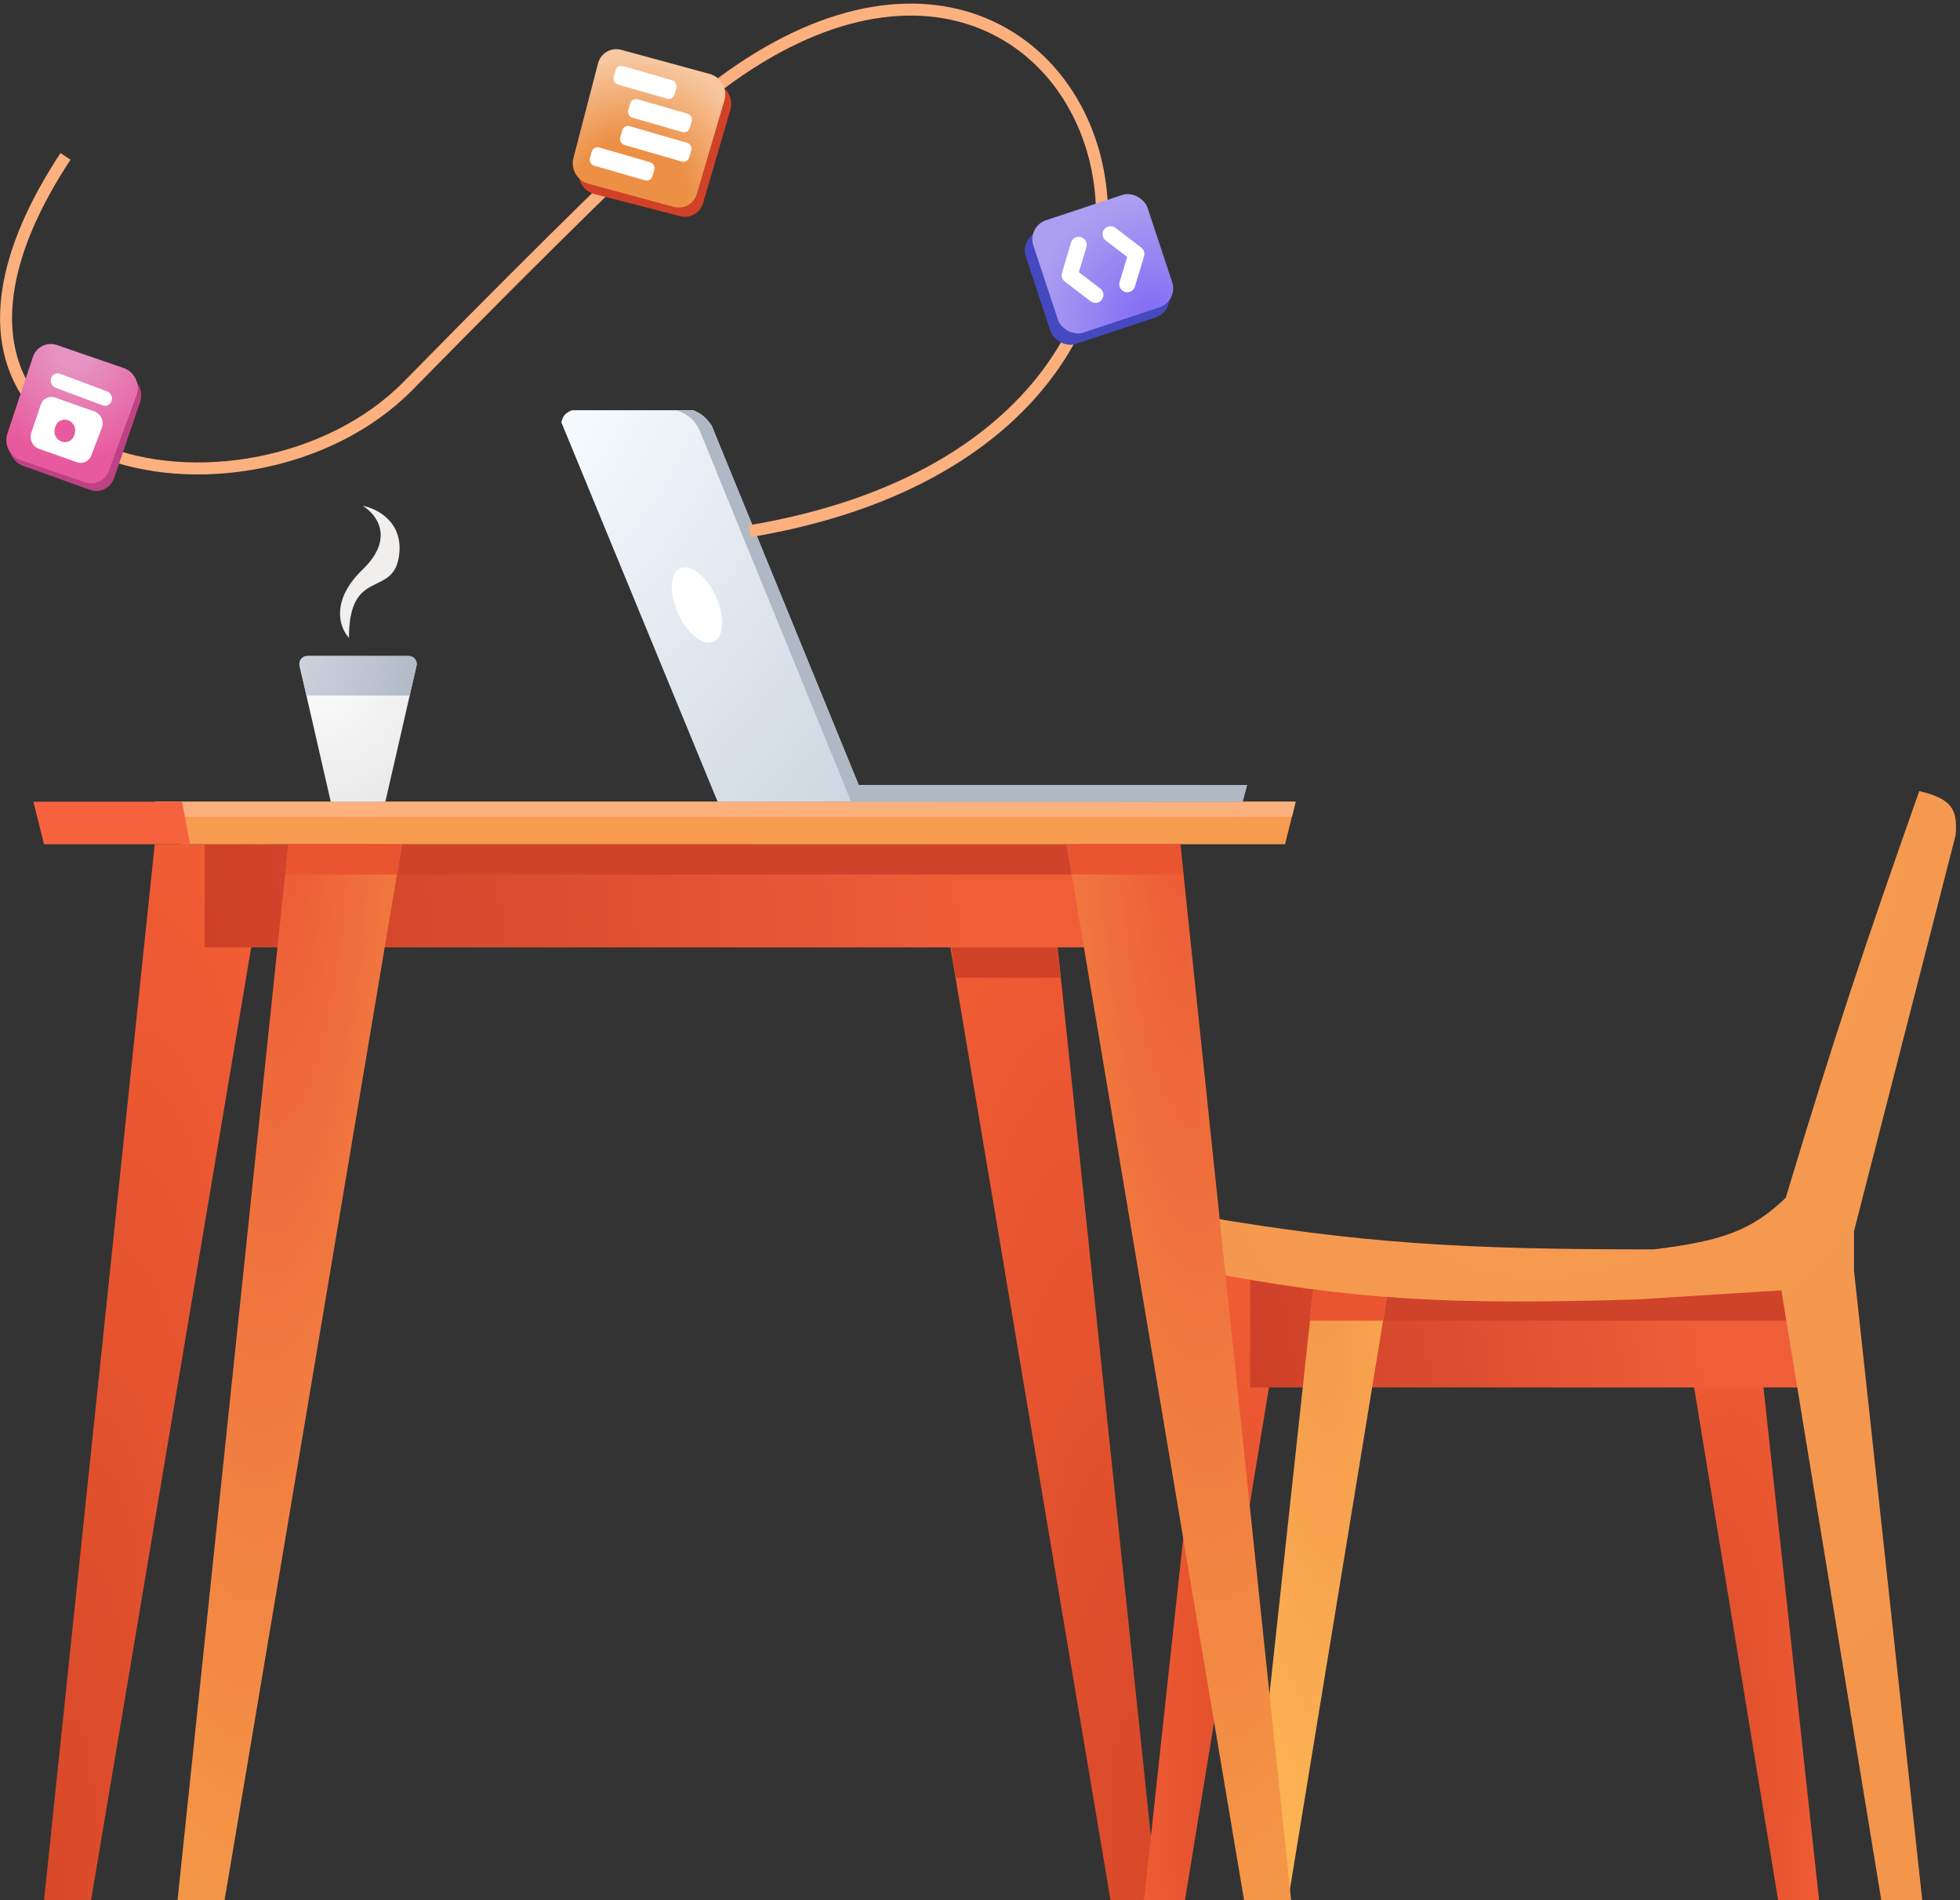 <svg width="490" height="475" fill="none" xmlns="http://www.w3.org/2000/svg"><rect width="100%" height="100%" fill="#333333" stroke="none"/><path d="M233.267 211.011L277.644 475h11.758l-27.688-263.989h-28.447z" fill="url(#paint0_radial)"/><path d="M437.709 317.593L454.777 475h-10.241l-25.792-157.407h18.965z" fill="url(#paint1_radial)"/><path d="M303.059 317.593L285.99 475h10.241l25.792-157.407h-18.964z" fill="url(#paint2_radial)"/><path fill="url(#paint3_radial)" d="M312.541 319.489h139.58v27.309h-139.58z"/><path d="M338.334 322.524h109.153l3.118 7.585H343.012l-4.678-7.585z" fill="#CF432A"/><path d="M328.852 317.593L311.783 475h10.241l25.792-157.407h-18.964z" fill="url(#paint4_radial)"/><path d="M347.094 322.144h-18.737l-.863 7.965h18.269l1.331-7.965z" fill="#E95531"/><path d="M463.501 317.593L480.57 475h-10.241l-24.984-152.476-36.083 2.275c-46.737 1.39-71.068.24-109.237-7.206v-13.655c40.319 6.848 65.483 8.373 113.409 8.345 17.362-2.094 24.62-4.857 32.999-12.896 11.987-39.758 19.388-62.011 33.378-101.651 8.44 1.979 9.57 4.799 9.103 10.999l-25.413 98.996v9.862z" fill="url(#paint5_radial)"/><path d="M237.82 236.803h26.551l.759 7.586h-26.172l-1.138-7.586z" fill="#D04328"/><path d="M67.136 211.011L22.758 475H11l27.688-263.989h28.448z" fill="url(#paint6_radial)"/><path fill="url(#paint7_radial)" d="M51.207 211.011h238.197v25.792H51.207z"/><path d="M90.273 211.011H269.49l5.121 7.586H97.954l-7.68-7.586z" fill="#CF432A"/><path d="M38.69 200.391h285.229l-2.655 10.62H45.137l-6.447-10.62z" fill="#F79B50"/><path d="M323.919 200.391H38.689l1.328 3.793h282.954l.948-3.793z" fill="#FCB07E"/><path d="M8.346 200.391L11 211.011h36.507l-1.991-10.62H8.346z" fill="#F6623E"/><path d="M266.646 211.011L311.023 475h11.758l-27.688-263.989h-28.447z" fill="url(#paint8_radial)"/><path d="M266.646 211.011h28.448l.758 7.586h-27.931l-1.275-7.586z" fill="#E95531"/><path d="M100.515 211.011L56.137 475H44.379l27.688-263.989h28.448z" fill="url(#paint9_radial)"/><path d="M100.514 211.011H72.067l-.759 7.586h27.931l1.275-7.586z" fill="#E95531"/><path d="M140.34 105.567l39.067 94.824h131.236l1.138-4.173h-97.099l-36.792-89.892c-1.36-1.821-2.06-2.649-4.552-3.793h-30.343c-1.612.679-2.264 1.321-2.655 3.034z" fill="url(#paint10_radial)"/><path d="M174.855 107.464l37.93 92.927h97.858l1.138-4.173h-97.1l-36.791-89.892c-1.364-1.897-2.274-2.744-4.552-3.793h-4.172c3.131 1.202 4.305 2.306 5.689 4.931z" fill="#AFB9C5"/><ellipse cx="174.232" cy="151.219" rx="5.167" ry="10.062" transform="rotate(-24.38 174.232 151.219)" fill="#fff"/><path d="M96.34 200.391H82.687l-7.784-33.966a2 2 0 011.95-2.447h25.323a2 2 0 011.95 2.447l-7.784 33.966z" fill="url(#paint11_radial)"/><path d="M76.618 173.84l-1.71-7.412a2 2 0 011.948-2.45h25.315a2 2 0 011.949 2.45l-1.71 7.412H76.618z" fill="url(#paint12_radial)"/><path d="M90.65 142.359c-8.193 7.889-5.69 14.666-3.414 17.068 0-17.827 11-9.862 12.517-20.482 1.214-8.496-5.563-11.885-9.103-12.517 3.413 2.023 8.193 8.041 0 15.931z" fill="#F1EEEE"/><path d="M187.442 132.773c153.615-25.792 81.169-205.578-26.929-94.445 0 0-18.586 17.448-58.412 58.032-39.825 40.585-137.684 21.62-85.72-57.273" stroke="#FCB07E" stroke-width="3"/><rect x="254.887" y="59.447" width="31.044" height="29.591" rx="5" transform="rotate(-18.343 254.887 59.447)" fill="#4449BF"/><rect x="256.766" y="56.616" width="30.061" height="29.591" rx="5" transform="rotate(-18.343 256.766 56.616)" fill="url(#paint13_radial)"/><path d="M269.68 61.19l-2.276 7.585 6.448 4.931m7.966-2.655l2.276-7.586-6.448-4.93" stroke="#fff" stroke-width="4" stroke-linecap="round" stroke-linejoin="round"/><path d="M182.606 27.412c.825-2.815-.914-5.857-3.756-6.574l-22.401-5.65c-2.577-.65-5.108.87-5.754 3.455l-5.871 23.49c-.691 2.764 1.031 5.665 3.784 6.374l21.432 5.521c2.509.647 4.997-.768 5.726-3.256l6.84-23.36z" fill="#D14127"/><path d="M181.107 25.044c.819-2.78-.866-5.796-3.663-6.557l-22.104-6.019c-2.584-.703-5.157.79-5.833 3.384l-6.156 23.656c-.716 2.75.971 5.662 3.71 6.406l21.359 5.794c2.524.685 5.047-.725 5.786-3.232l6.901-23.432z" fill="url(#paint14_radial)"/><rect x="154.324" y="16.104" width="15.806" height="4.779" rx="1.5" transform="rotate(16.11 154.324 16.104)" fill="#fff"/><rect x="157.959" y="24.391" width="16.014" height="4.779" rx="1.5" transform="rotate(16.11 157.959 24.39)" fill="#fff"/><rect x="155.984" y="31.128" width="17.967" height="4.869" rx="1.5" transform="rotate(16.11 155.984 31.128)" fill="#fff"/><rect x="148.361" y="36.454" width="16.276" height="4.707" rx="1.5" transform="rotate(16.11 148.361 36.454)" fill="#fff"/><path d="M35.028 100.508c.937-2.74-.605-5.823-3.356-6.71l-16.378-5.274c-2.449-.79-5.002.454-5.893 2.87L2.65 109.698c-.996 2.699.454 5.799 3.165 6.77l16.635 5.955c2.528.905 5.215-.39 6.084-2.931l6.494-18.984z" fill="#BD4283"/><path d="M34.151 98.779c1-2.72-.481-5.839-3.222-6.784l-16.668-5.747c-2.53-.872-5.194.445-6.041 2.987l-6.378 19.133c-.9 2.698.59 5.718 3.277 6.641l16.091 5.532c2.473.85 5.085-.391 5.987-2.845l6.954-18.917z" fill="url(#paint15_radial)"/><path d="M25.464 106.93c.623-1.628-.25-3.516-1.896-4.099l-9.733-3.444a2.815 2.815 0 00-3.645 1.775L7.82 108.2c-.542 1.611.338 3.42 1.94 3.985l9.451 3.337a2.813 2.813 0 003.602-1.662l2.651-6.93zm2.298-6.397c.553-1 .062-2.31-1.018-2.713L15.04 93.442a1.716 1.716 0 00-2.232 1.015 1.945 1.945 0 001.13 2.474l11.704 4.375a1.713 1.713 0 002.119-.773z" fill="#fff"/><path d="M18.646 108.528c.516-1.4-.246-3.007-1.657-3.495a2.417 2.417 0 00-3.113 1.537l-.132.398c-.462 1.385.302 2.936 1.681 3.411a2.408 2.408 0 003.077-1.459l.144-.392z" fill="#E85B9F"/><defs><radialGradient id="paint0_radial" cx="0" cy="0" r="1" gradientUnits="userSpaceOnUse" gradientTransform="matrix(-28.068 -263.989 56.136 -5.968 289.023 475)"><stop stop-color="#D74828"/><stop offset="1" stop-color="#F05C34"/></radialGradient><radialGradient id="paint1_radial" cx="0" cy="0" r="1" gradientUnits="userSpaceOnUse" gradientTransform="matrix(18.016 -157.407 35.969 4.117 418.988 475)"><stop stop-color="#D74828"/><stop offset="1" stop-color="#F05C34"/></radialGradient><radialGradient id="paint2_radial" cx="0" cy="0" r="1" gradientUnits="userSpaceOnUse" gradientTransform="matrix(-18.015 -157.407 35.969 -4.117 321.776 475)"><stop stop-color="#D74828"/><stop offset="1" stop-color="#F05C34"/></radialGradient><radialGradient id="paint3_radial" cx="0" cy="0" r="1" gradientUnits="userSpaceOnUse" gradientTransform="rotate(-11.07 1945.709 -1440.322) scale(142.227 2312.68)"><stop stop-color="#CD4028"/><stop offset=".802" stop-color="#F05E39"/></radialGradient><radialGradient id="paint4_radial" cx="0" cy="0" r="1" gradientUnits="userSpaceOnUse" gradientTransform="matrix(9.007 157.407 -36.017 2.061 329.556 317.595)"><stop stop-color="#F3974C"/><stop offset="1" stop-color="#FEB453"/></radialGradient><radialGradient id="paint5_radial" cx="0" cy="0" r="1" gradientUnits="userSpaceOnUse" gradientTransform="matrix(-47.244 277.265 -184.165 -31.381 395.791 197.736)"><stop stop-color="#F89D54"/><stop offset="1" stop-color="#F3954B"/></radialGradient><radialGradient id="paint6_radial" cx="0" cy="0" r="1" gradientUnits="userSpaceOnUse" gradientTransform="rotate(-83.931 269.78 231.173) scale(265.477 56.452)"><stop stop-color="#D74828"/><stop offset="1" stop-color="#F05C34"/></radialGradient><radialGradient id="paint7_radial" cx="0" cy="0" r="1" gradientUnits="userSpaceOnUse" gradientTransform="matrix(238.197 -25.792 238.2 2199.821 51.587 236.806)"><stop stop-color="#CD4028"/><stop offset=".802" stop-color="#F05E39"/></radialGradient><radialGradient id="paint8_radial" cx="0" cy="0" r="1" gradientUnits="userSpaceOnUse" gradientTransform="matrix(14.034 263.989 -56.136 2.984 294.334 211.011)"><stop stop-color="#ED5C37"/><stop offset="1" stop-color="#F49647"/></radialGradient><radialGradient id="paint9_radial" cx="0" cy="0" r="1" gradientUnits="userSpaceOnUse" gradientTransform="rotate(93.043 -63.633 140.034) scale(264.362 56.215)"><stop stop-color="#ED5C37"/><stop offset="1" stop-color="#F49647"/></radialGradient><radialGradient id="paint10_radial" cx="0" cy="0" r="1" gradientUnits="userSpaceOnUse" gradientTransform="matrix(171.441 97.858 -171.441 300.354 140.34 102.533)"><stop stop-color="#F7FBFE"/><stop offset="1" stop-color="#AEBECD"/></radialGradient><radialGradient id="paint11_radial" cx="0" cy="0" r="1" gradientUnits="userSpaceOnUse" gradientTransform="rotate(62.959 -95.022 145.482) scale(40.881 34.068)"><stop stop-color="#fff"/><stop offset="1" stop-color="#E9E9E9"/></radialGradient><radialGradient id="paint12_radial" cx="0" cy="0" r="1" gradientUnits="userSpaceOnUse" gradientTransform="matrix(30.344 9.862 -30.344 93.365 74.342 163.978)"><stop stop-color="#CCD4DE"/><stop offset="1" stop-color="#AFB9C5"/></radialGradient><radialGradient id="paint13_radial" cx="0" cy="0" r="1" gradientUnits="userSpaceOnUse" gradientTransform="matrix(-10.24 -28.17 28.617 -10.403 279.135 88.032)"><stop stop-color="#826AF4"/><stop offset="1" stop-color="#AC9FF1"/></radialGradient><radialGradient id="paint14_radial" cx="0" cy="0" r="1" gradientUnits="userSpaceOnUse" gradientTransform="rotate(-75.192 110.533 -78.1) scale(34.132 33.863)"><stop offset=".417" stop-color="#EC9045"/><stop offset="1" stop-color="#F7C7A0"/></radialGradient><radialGradient id="paint15_radial" cx="0" cy="0" r="1" gradientUnits="userSpaceOnUse" gradientTransform="matrix(7.207 41.343 -37.301 6.502 18.45 86.312)"><stop offset=".134" stop-color="#E593C1"/><stop offset=".694" stop-color="#E75A9E"/></radialGradient></defs></svg>